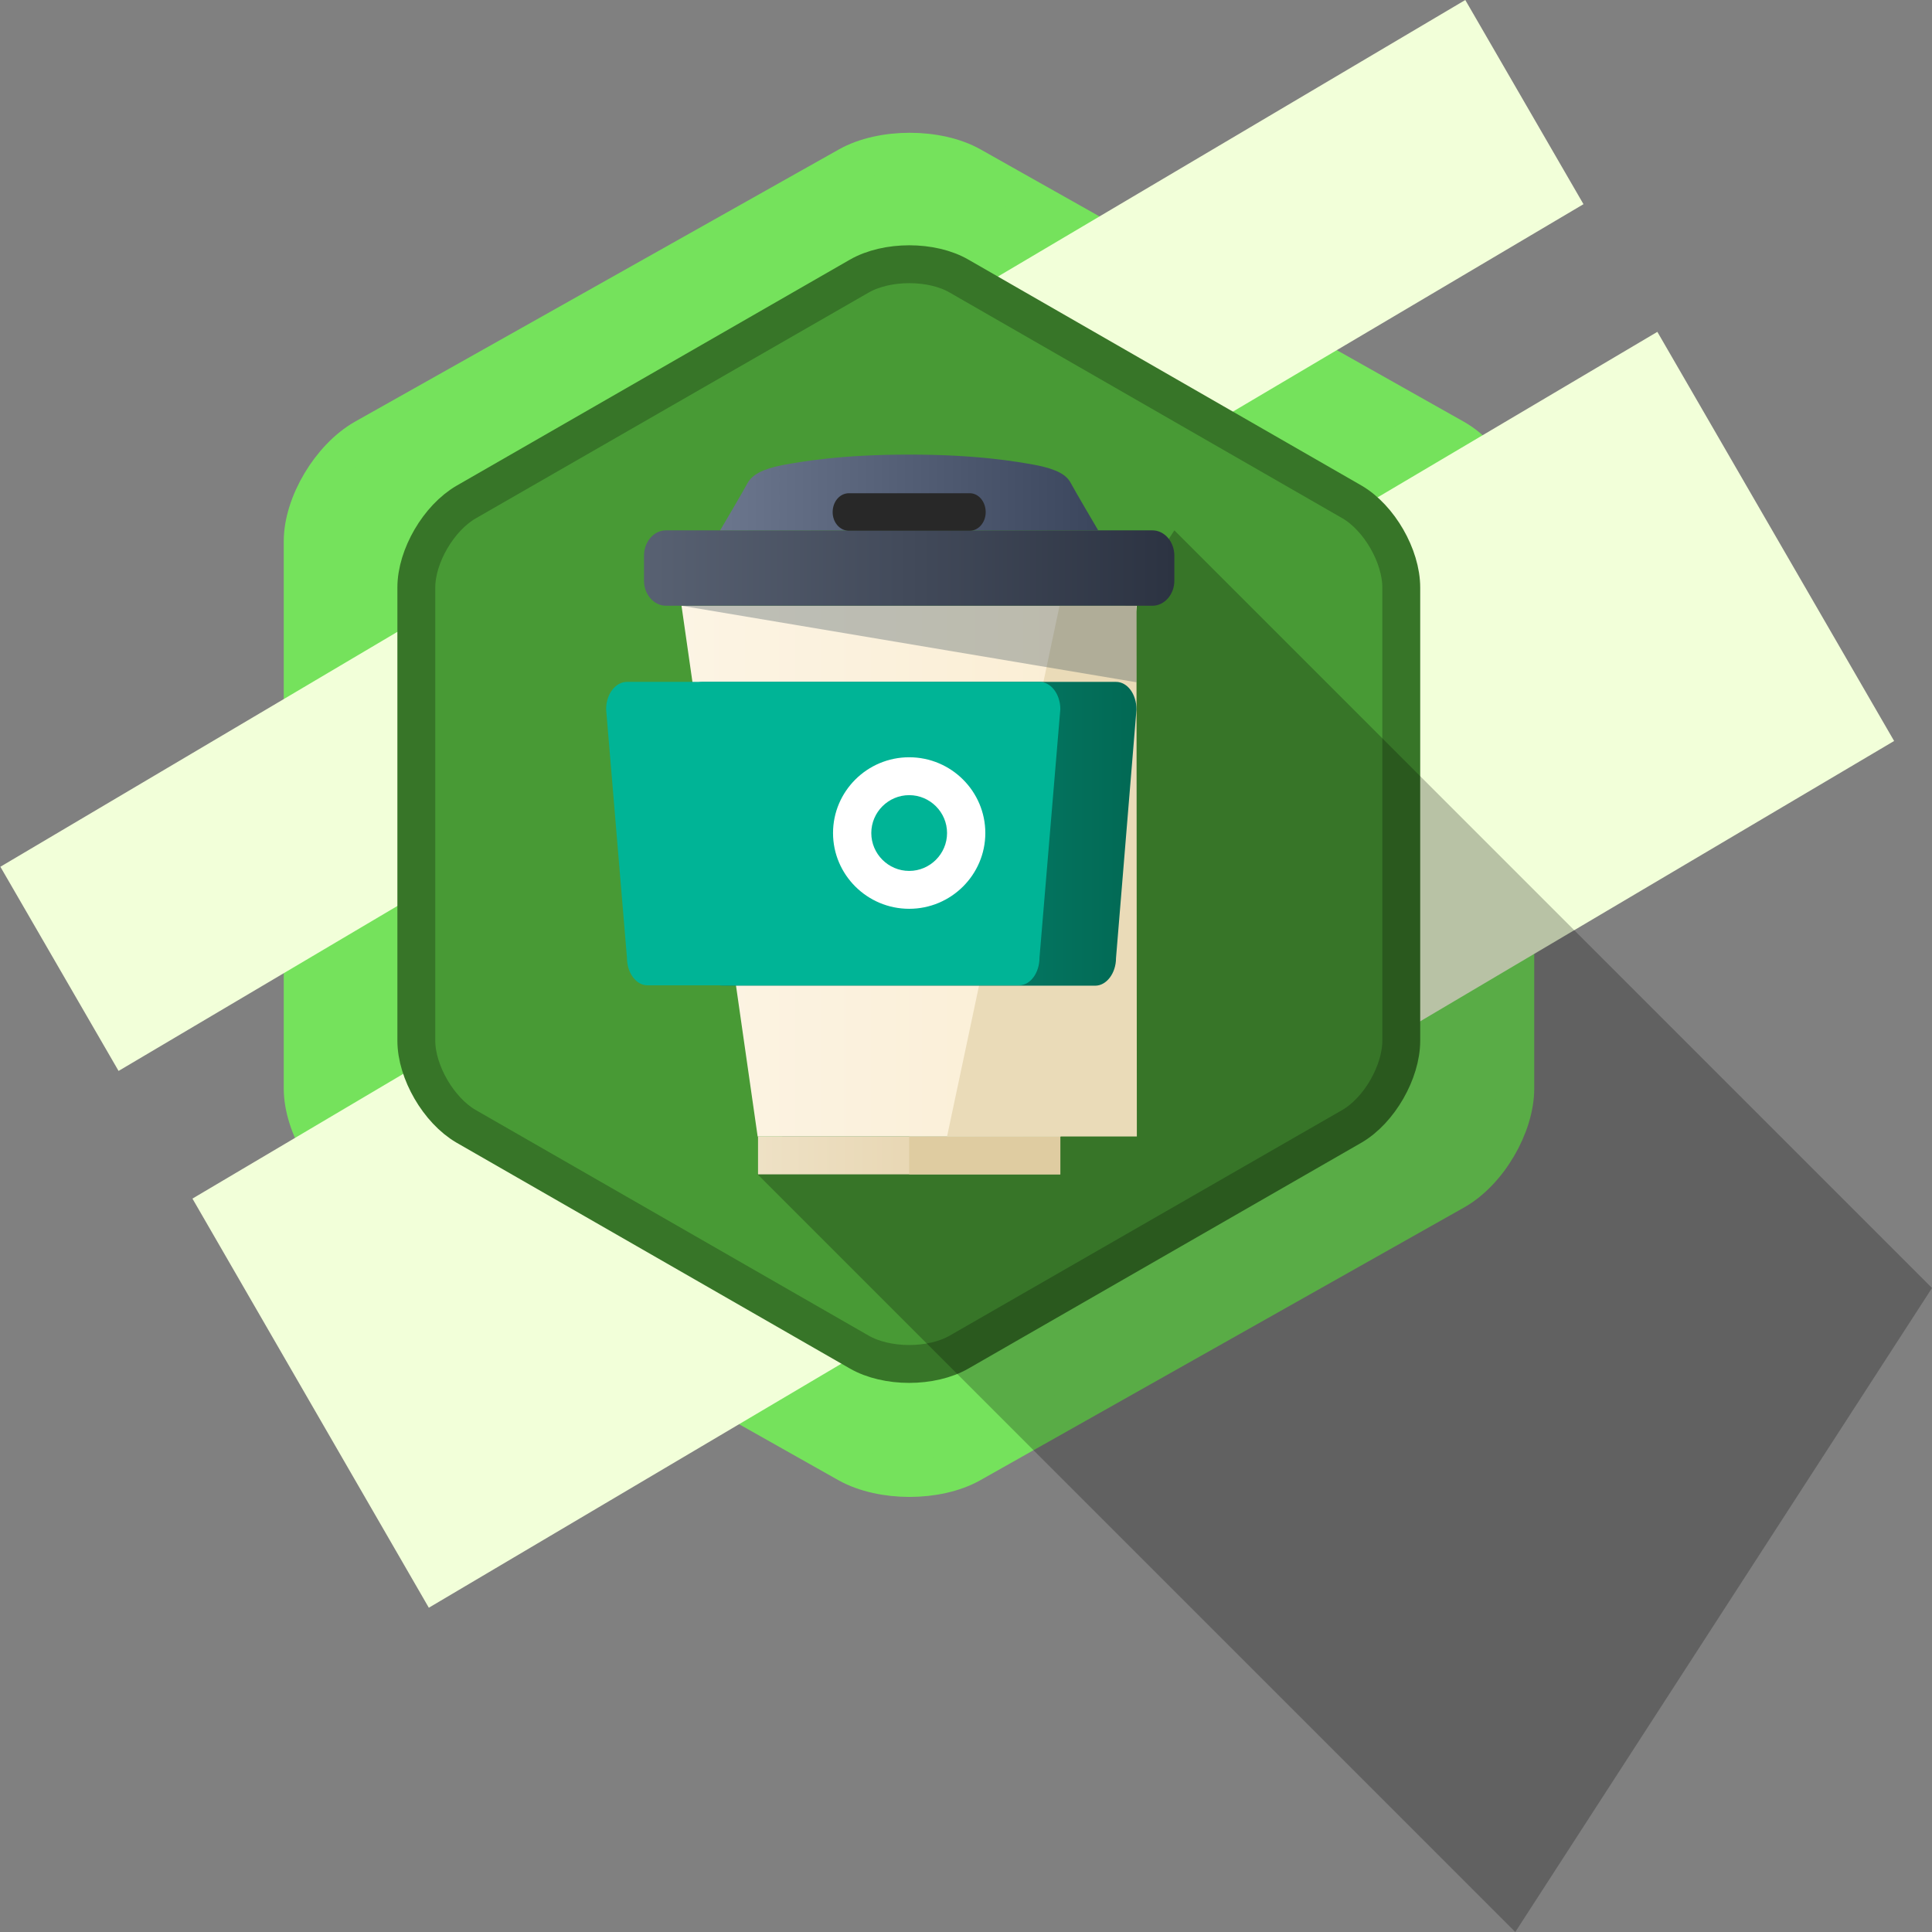 <svg width="51" height="51" viewBox="0 0 51 51" fill="none" xmlns="http://www.w3.org/2000/svg">
<rect x="0" y="0" width="51" height="51" fill="#808080" stroke="none"/>
<path d="M40 28.73C40 29.72 39.29 30.94 38.4 31.44L25.63 38.64C24.74 39.14 23.28 39.14 22.38 38.64L9.61 31.44C8.72 30.94 7.99 29.72 7.99 28.73V14.29C7.99 13.3 8.72 12.08 9.61 11.57L22.39 4.38C23.28 3.88 24.75 3.88 25.64 4.38L38.4 11.57C39.29 12.08 40 13.3 40 14.29V28.73Z" fill="#75E25C" stroke="#75E25C"/>
<path d="M0.01 22.88L38.68 0L41.8 5.39L3.13 28.27L0.01 22.88ZM5.08 31.64L43.75 8.76L50 19.56L11.32 42.44L5.08 31.64Z" fill="#F2FFD9"/>
<path d="M36.99 27.47C36.99 28.3 36.41 29.31 35.69 29.73L25.32 35.69C24.59 36.11 23.41 36.11 22.68 35.69L12.3 29.73C11.58 29.31 10.99 28.3 10.99 27.47V15.51C10.99 14.68 11.58 13.67 12.31 13.25L22.68 7.29C23.41 6.87 24.6 6.87 25.32 7.29L35.69 13.25C36.41 13.67 36.99 14.68 36.99 15.51V27.47Z" fill="#489A35" stroke="#377528"/>
<path opacity="0.239" d="M31 14L51 34L40 51L20 31L31 14Z" fill="black"/>
<path d="M20.01 30H27.99V31H20.01V30Z" fill="url(#paint0_linear_651_4351)"/>
<path d="M24 30H27.99V31H24V30Z" fill="#DFCCA1"/>
<path d="M17.99 15.99H30.01L28 30H20L17.99 15.99Z" fill="url(#paint1_linear_651_4351)"/>
<path d="M27.97 15.99H30L30.01 30H25L27.97 15.99Z" fill="#EADBB8"/>
<path opacity="0.302" d="M17.99 15.99L30 18.01V15.99H17.99Z" fill="#2D4451"/>
<path d="M17.58 14H30.42C30.74 14 31 14.3 31 14.67V15.33C31 15.69 30.74 15.99 30.42 15.99H17.58C17.26 15.99 17 15.69 17 15.33V14.67C17 14.3 17.26 14 17.58 14Z" fill="url(#paint2_linear_651_4351)"/>
<path d="M18.54 18H29.46C29.76 18 30 18.32 30 18.73L29.46 25.29C29.46 25.69 29.21 26.02 28.91 26.02H19.08C18.78 26.02 18.54 25.69 18.54 25.29L17.99 18.73C17.99 18.32 18.24 18 18.54 18Z" fill="url(#paint3_linear_651_4351)"/>
<path d="M16.55 18H27.44C27.74 18 27.99 18.32 27.99 18.72L27.44 25.28C27.44 25.68 27.2 26.01 26.9 26.01H17.09C16.79 26.01 16.55 25.68 16.55 25.28L16 18.72C16 18.32 16.25 18 16.55 18Z" fill="#00B496"/>
<path d="M24 14H19.01C19.01 14 19.63 12.95 19.74 12.74C19.86 12.54 20.1 12.39 20.64 12.28C21.18 12.18 22.22 12 24 12C25.78 12 26.82 12.18 27.36 12.28C27.91 12.39 28.15 12.54 28.26 12.74C28.37 12.95 28.99 14 28.99 14H24Z" fill="url(#paint4_linear_651_4351)"/>
<path d="M22.41 13.02H25.6C25.83 13.02 26.02 13.24 26.02 13.52C26.02 13.79 25.83 14.01 25.6 14.01H22.41C22.17 14.01 21.98 13.79 21.98 13.52C21.98 13.24 22.17 13.02 22.41 13.02Z" fill="#282828"/>
<path fill-rule="evenodd" clip-rule="evenodd" d="M24 19.99C25.11 19.99 26.01 20.89 26.01 21.99C26.01 23.09 25.11 23.99 24 23.99C22.89 23.99 21.99 23.09 21.99 21.99C21.99 20.89 22.89 19.99 24 19.99ZM23 21.99C23 22.54 23.45 22.99 24 22.99C24.55 22.99 25 22.54 25 21.99C25 21.44 24.55 20.99 24 20.99C23.45 20.99 23 21.44 23 21.99Z" fill="white"/>
<defs>
<linearGradient id="paint0_linear_651_4351" x1="27.994" y1="30.497" x2="20.007" y2="30.497" gradientUnits="userSpaceOnUse">
<stop stop-color="#E3CEA4"/>
<stop offset="1" stop-color="#EEE1C5"/>
</linearGradient>
<linearGradient id="paint1_linear_651_4351" x1="30.009" y1="22.996" x2="17.99" y2="22.996" gradientUnits="userSpaceOnUse">
<stop stop-color="#FAEDD2"/>
<stop offset="1" stop-color="#FCF4E4"/>
</linearGradient>
<linearGradient id="paint2_linear_651_4351" x1="31.001" y1="14.997" x2="17.001" y2="14.997" gradientUnits="userSpaceOnUse">
<stop stop-color="#2C3342"/>
<stop offset="1" stop-color="#586172"/>
</linearGradient>
<linearGradient id="paint3_linear_651_4351" x1="30.002" y1="22.006" x2="17.991" y2="22.006" gradientUnits="userSpaceOnUse">
<stop stop-color="#026954"/>
<stop offset="1" stop-color="#089784"/>
</linearGradient>
<linearGradient id="paint4_linear_651_4351" x1="28.987" y1="12.998" x2="19.015" y2="12.998" gradientUnits="userSpaceOnUse">
<stop stop-color="#3B465D"/>
<stop offset="1" stop-color="#6B768D"/>
</linearGradient>
</defs>
</svg>
